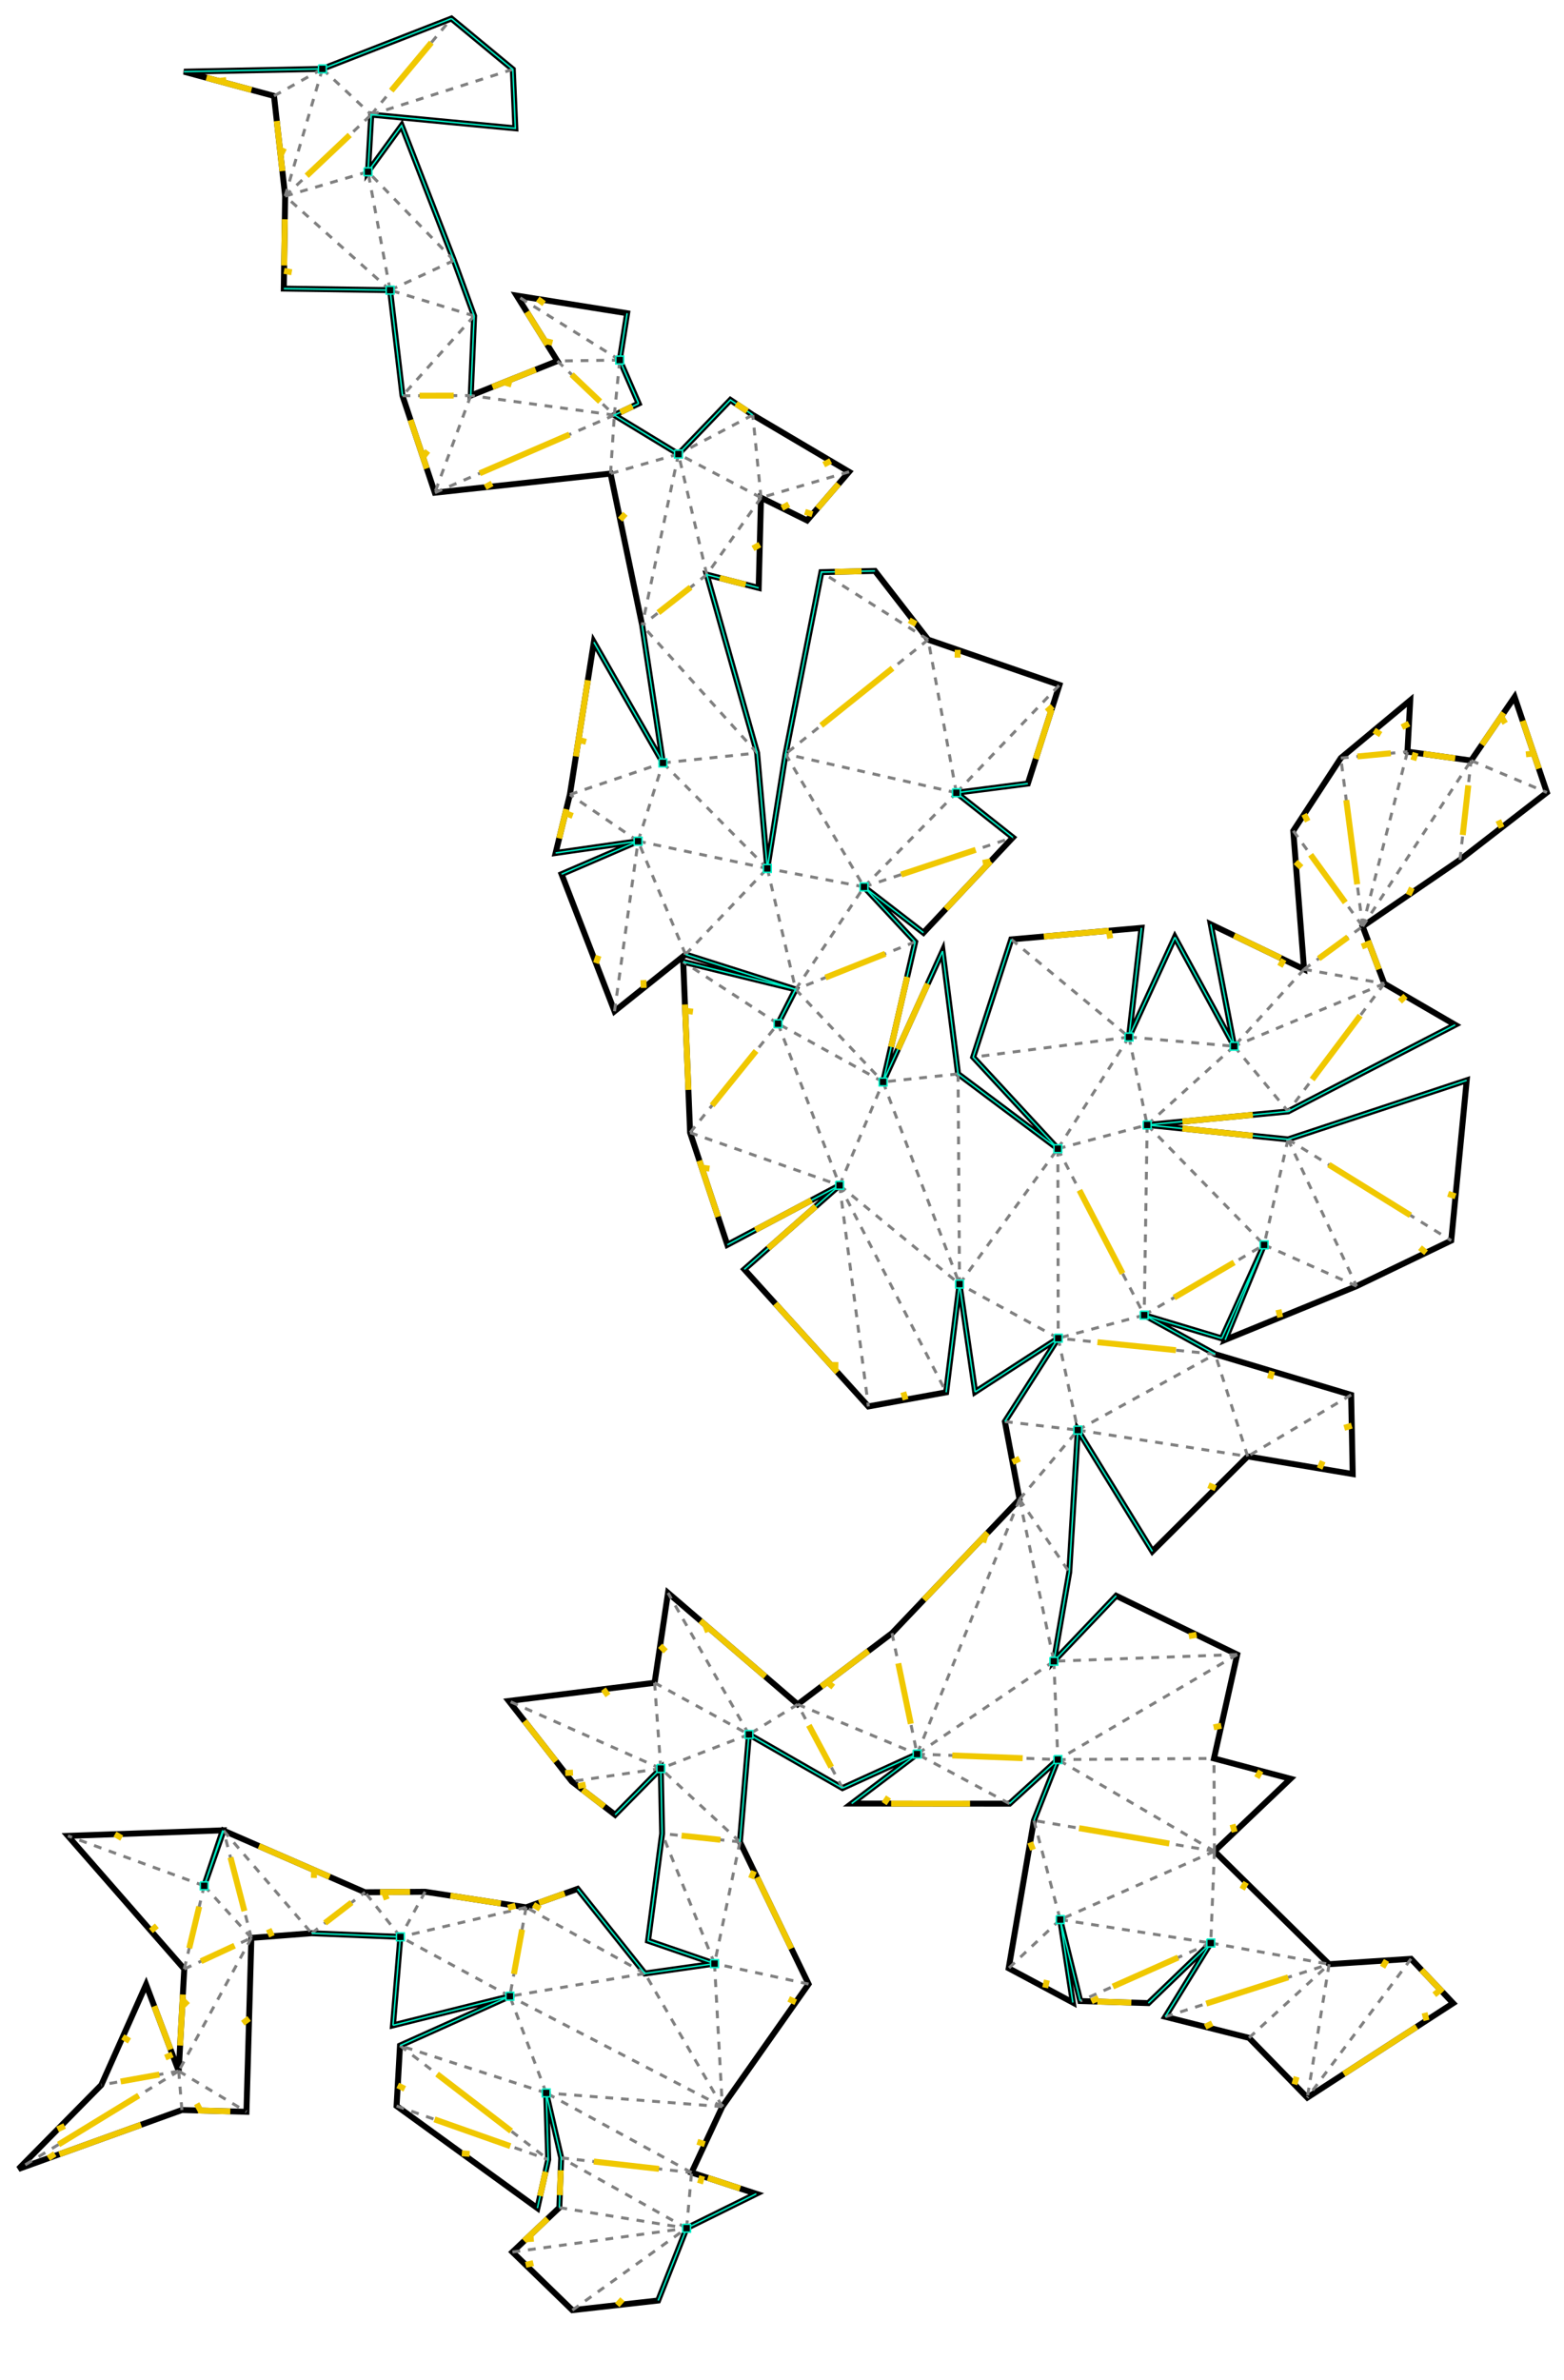 <?xml version="1.0"?>
<svg width="675" height="1027" version="1.1" xmlns="http://www.w3.org/2000/svg" xmlns:xlink="http://www.w3.org/1999/xlink">
  <defs>
  <style type="text/css">
    <![CDATA[
      .b {stroke:rgb(0,0,0);stroke-width:2.567;fill:none}
      .c {stroke:rgb(128,128,128);stroke-width:1.284;stroke-dasharray:3.375, 3.375;}
      .h {stroke:rgb(240,200,0);stroke-width:2.567;}
      .m {stroke:rgb(255,0,0);stroke-width:1.284;}
      .n {stroke:rgb(128,128,128);stroke-width:1.284}
      .t {stroke:rgb(0,128,0);stroke-width:1.284;}
      .tab {stroke:rgb(0,0,255);stroke-width:0.642;fill:none}
      .v {stroke:rgb(0,0,255);stroke-width:1.284;}
      .z {stroke:rgb(0,240,200);stroke-width:0.642;}
    ]]>
  </style>
  </defs>
  <path fill="none" class="b" d=" M 573.637 847.643 L 524.132 798.885 L 556.952 767.617 L 523.936 758.853 L 533.964 714.005 L 481.736 688.654 L 454.836 716.893 L 461.482 678.463 L 465.176 617.14 L 497.349 669.476 L 538.485 628.51 L 583.807 636.111 L 583.138 601.958 L 524.444 584.394 L 493.821 567.536 L 527.305 577.574 L 545.556 537.219 L 528.773 578.206 L 585.482 555.022 L 626.331 535.369 L 633.014 466.208 L 555.878 491.694 L 495.098 485.457 L 555.92 479.637 L 628.049 442.262 L 597.431 424.474 L 588.102 399.78 L 630.101 371.043 L 667.623 341.992 L 653.687 300.779 L 634.902 328.206 L 607.443 324.373 L 608.633 302.226 L 578.68 327.136 L 558.157 358.542 L 562.813 418.297 L 522.549 398.899 L 532.638 451.499 L 507.052 404.446 L 487.256 447.536 L 492.635 400.422 L 436.461 405.393 L 420.008 456.217 L 456.556 495.72 L 413.489 463.447 L 406.799 410.447 L 381.121 466.913 L 394.984 406.452 L 372.891 382.737 L 398.555 402.532 L 437.148 361.413 L 412.768 342.111 L 443.61 338.144 L 457.25 295.582 L 400.587 276.046 L 377.622 246.379 L 354.501 246.909 L 339.026 325.383 L 331.168 374.772 L 326.764 324.956 L 305.029 247.981 L 327.436 253.71 L 328.439 214.766 L 348.322 224.594 L 366.452 203.617 L 324.889 179.059 L 315.231 172.598 L 292.806 195.948 L 265.141 179.134 L 275.632 174.139 L 267.471 155.383 L 270.66 135.179 L 222.986 127.574 L 240.564 155.789 L 203.169 170.707 L 204.629 136.339 L 195.923 112.403 L 173.341 54.164 L 158.818 74.111 L 160.237 49.478 L 222.421 55.375 L 221.322 29.928 L 194.82 8 L 139.139 29.727 L 79.382 30.935 L 118.258 41.402 L 123.069 84.64 L 122.477 124.548 L 168.349 125.219 L 173.712 170.781 L 187.668 212.63 L 263.507 204.374 L 277.151 269.85 L 286.121 329.229 L 256.297 277.106 L 245.955 342.883 L 239.801 368.102 L 275.391 363.009 L 242.376 377.241 L 265.219 436.401 L 295.858 411.895 L 343.395 426.985 L 335.795 441.778 L 343.309 426.941 L 294.873 415.048 L 297.842 488.792 L 313.912 537.194 L 362.361 511.511 L 321.233 547.78 L 374.78 606.942 L 408.348 600.845 L 414.116 554.138 L 420.856 600.714 L 456.707 577.492 L 433.7 613.482 L 440.015 647.01 L 384.974 704.784 L 344.272 735.514 L 288.308 687.4 L 282.512 726.203 L 219.583 734.054 L 246.792 768.776 L 265.471 783.171 L 285.181 763.2 L 285.767 791.253 L 279.696 837.527 L 308.38 847.391 L 278.347 851.648 L 249.267 815.145 L 227.07 823.107 L 183.471 816.389 L 157.513 816.598 L 96.477 789.986 L 88.122 813.819 L 96.16 789.878 L 29.32 792.269 L 79.517 849.714 L 77.135 893.765 L 63.05 856.421 L 43.725 899.762 L 8 936.003 L 78.509 910.573 L 106.362 911.342 L 108.488 836.289 L 134.508 834.291 L 172.799 835.848 L 169.606 874.036 L 220.035 861.465 L 172.631 882.772 L 171.156 908.827 L 231.932 952.915 L 236.61 931.938 L 235.724 903.205 L 242.211 931.21 L 241.398 952.688 L 221.17 971.849 L 247.011 996.943 L 284.037 992.783 L 296.327 961.574 L 326.401 946.721 L 298.47 937.566 L 311.744 909.114 L 348.973 856.209 L 319.337 794.86 L 323.228 748.496 L 363.589 771.643 L 395.809 756.952 L 367.566 778.313 L 435.698 778.369 L 456.556 759.343 L 446.224 785.617 L 435.333 849.385 L 463.021 864.186 L 457.567 828.394 L 466.236 863.546 L 495.616 864.436 L 522.54 838.502 L 502.929 870.328 L 539.057 879.437 L 564.218 905.212 L 627.139 864.477 L 608.972 845.326 L 573.637 847.643" />
  <path class="c" d=" M 524.132 798.885 L 522.54 838.502 M 522.54 838.502 L 573.637 847.643 M 573.637 847.643 L 564.218 905.212 M 539.057 879.437 L 573.637 847.643 M 608.972 845.326 L 564.218 905.212 M 502.929 870.328 L 573.637 847.643 M 522.54 838.502 L 466.236 863.546 M 457.567 828.394 L 522.54 838.502 M 524.132 798.885 L 457.567 828.394 M 457.567 828.394 L 435.333 849.385 M 446.224 785.617 L 457.567 828.394 M 435.698 778.369 L 395.809 756.952 M 395.809 756.952 L 456.556 759.343 M 456.556 759.343 L 523.936 758.853 M 524.132 798.885 L 446.224 785.617 M 454.836 716.893 L 456.556 759.343 M 454.836 716.893 L 395.809 756.952 M 363.589 771.643 L 344.272 735.514 M 344.272 735.514 L 323.228 748.496 M 323.228 748.496 L 285.181 763.2 M 285.181 763.2 L 246.792 768.776 M 285.181 763.2 L 219.583 734.054 M 282.512 726.203 L 323.228 748.496 M 323.228 748.496 L 288.308 687.4 M 344.272 735.514 L 395.809 756.952 M 384.974 704.784 L 395.809 756.952 M 319.337 794.86 L 308.38 847.391 M 308.38 847.391 L 311.744 909.114 M 311.744 909.114 L 235.724 903.205 M 235.724 903.205 L 172.631 882.772 M 172.631 882.772 L 236.61 931.938 M 242.211 931.21 L 298.47 937.566 M 298.47 937.566 L 235.724 903.205 M 235.724 903.205 L 220.035 861.465 M 220.035 861.465 L 172.799 835.848 M 172.799 835.848 L 157.513 816.598 M 183.471 816.389 L 172.799 835.848 M 134.508 834.291 L 157.513 816.598 M 108.488 836.289 L 88.122 813.819 M 88.122 813.819 L 29.32 792.269 M 96.477 789.986 L 134.508 834.291 M 108.488 836.289 L 96.477 789.986 M 108.488 836.289 L 77.135 893.765 M 77.135 893.765 L 106.362 911.342 M 78.509 910.573 L 77.135 893.765 M 77.135 893.765 L 8 936.003 M 77.135 893.765 L 43.725 899.762 M 79.517 849.714 L 88.122 813.819 M 79.517 849.714 L 108.488 836.289 M 171.156 908.827 L 236.61 931.938 M 241.398 952.688 L 296.327 961.574 M 296.327 961.574 L 242.211 931.21 M 221.17 971.849 L 296.327 961.574 M 296.327 961.574 L 298.47 937.566 M 311.744 909.114 L 220.035 861.465 M 227.07 823.107 L 220.035 861.465 M 227.07 823.107 L 172.799 835.848 M 278.347 851.648 L 220.035 861.465 M 278.347 851.648 L 227.07 823.107 M 285.181 763.2 L 282.512 726.203 M 319.337 794.86 L 285.767 791.253 M 319.337 794.86 L 285.181 763.2 M 308.38 847.391 L 285.767 791.253 M 348.973 856.209 L 308.38 847.391 M 311.744 909.114 L 278.347 851.648 M 247.011 996.943 L 296.327 961.574 M 524.132 798.885 L 456.556 759.343 M 524.132 798.885 L 523.936 758.853 M 533.964 714.005 L 456.556 759.343 M 533.964 714.005 L 454.836 716.893 M 440.015 647.01 L 465.176 617.14 M 465.176 617.14 L 524.444 584.394 M 524.444 584.394 L 456.707 577.492 M 456.707 577.492 L 465.176 617.14 M 465.176 617.14 L 538.485 628.51 M 538.485 628.51 L 524.444 584.394 M 493.821 567.536 L 456.707 577.492 M 456.707 577.492 L 414.116 554.138 M 414.116 554.138 L 456.556 495.72 M 456.556 495.72 L 487.256 447.536 M 487.256 447.536 L 420.008 456.217 M 413.489 463.447 L 414.116 554.138 M 433.7 613.482 L 465.176 617.14 M 440.015 647.01 L 461.482 678.463 M 440.015 647.01 L 454.836 716.893 M 440.015 647.01 L 395.809 756.952 M 493.821 567.536 L 545.556 537.219 M 545.556 537.219 L 585.482 555.022 M 583.138 601.958 L 538.485 628.51 M 555.878 491.694 L 626.331 535.369 M 555.878 491.694 L 585.482 555.022 M 555.878 491.694 L 545.556 537.219 M 495.098 485.457 L 532.638 451.499 M 532.638 451.499 L 555.92 479.637 M 495.098 485.457 L 545.556 537.219 M 495.098 485.457 L 493.821 567.536 M 456.556 495.72 L 495.098 485.457 M 487.256 447.536 L 532.638 451.499 M 562.813 418.297 L 588.102 399.78 M 588.102 399.78 L 578.68 327.136 M 578.68 327.136 L 607.443 324.373 M 634.902 328.206 L 667.623 341.992 M 630.101 371.043 L 634.902 328.206 M 558.157 358.542 L 588.102 399.78 M 588.102 399.78 L 607.443 324.373 M 588.102 399.78 L 634.902 328.206 M 597.431 424.474 L 555.92 479.637 M 562.813 418.297 L 597.431 424.474 M 597.431 424.474 L 532.638 451.499 M 562.813 418.297 L 532.638 451.499 M 487.256 447.536 L 495.098 485.457 M 456.556 495.72 L 493.821 567.536 M 456.556 495.72 L 456.707 577.492 M 362.361 511.511 L 381.121 466.913 M 381.121 466.913 L 414.116 554.138 M 362.361 511.511 L 414.116 554.138 M 362.361 511.511 L 408.348 600.845 M 362.361 511.511 L 374.78 606.942 M 381.121 466.913 L 335.795 441.778 M 335.795 441.778 L 294.873 415.048 M 295.858 411.895 L 275.391 363.009 M 275.391 363.009 L 245.955 342.883 M 245.955 342.883 L 286.121 329.229 M 286.121 329.229 L 326.764 324.956 M 326.764 324.956 L 277.151 269.85 M 305.029 247.981 L 277.151 269.85 M 305.029 247.981 L 292.806 195.948 M 292.806 195.948 L 277.151 269.85 M 263.507 204.374 L 265.141 179.134 M 265.141 179.134 L 187.668 212.63 M 173.712 170.781 L 203.169 170.707 M 203.169 170.707 L 187.668 212.63 M 240.564 155.789 L 265.141 179.134 M 265.141 179.134 L 267.471 155.383 M 267.471 155.383 L 240.564 155.789 M 267.471 155.383 L 222.986 127.574 M 204.629 136.339 L 173.712 170.781 M 168.349 125.219 L 123.069 84.64 M 123.069 84.64 L 160.237 49.478 M 160.237 49.478 L 194.82 8 M 160.237 49.478 L 221.322 29.928 M 139.139 29.727 L 160.237 49.478 M 139.139 29.727 L 123.069 84.64 M 123.069 84.64 L 158.818 74.111 M 168.349 125.219 L 158.818 74.111 M 168.349 125.219 L 195.923 112.403 M 195.923 112.403 L 158.818 74.111 M 118.258 41.402 L 139.139 29.727 M 204.629 136.339 L 168.349 125.219 M 265.141 179.134 L 203.169 170.707 M 292.806 195.948 L 263.507 204.374 M 328.439 214.766 L 305.029 247.981 M 328.439 214.766 L 292.806 195.948 M 324.889 179.059 L 292.806 195.948 M 328.439 214.766 L 324.889 179.059 M 366.452 203.617 L 328.439 214.766 M 400.587 276.046 L 339.026 325.383 M 339.026 325.383 L 372.891 382.737 M 372.891 382.737 L 331.168 374.772 M 331.168 374.772 L 286.121 329.229 M 275.391 363.009 L 286.121 329.229 M 275.391 363.009 L 331.168 374.772 M 331.168 374.772 L 343.395 426.985 M 343.395 426.985 L 372.891 382.737 M 372.891 382.737 L 412.768 342.111 M 412.768 342.111 L 339.026 325.383 M 372.891 382.737 L 437.148 361.413 M 412.768 342.111 L 400.587 276.046 M 400.587 276.046 L 354.501 246.909 M 412.768 342.111 L 457.25 295.582 M 436.461 405.393 L 487.256 447.536 M 413.489 463.447 L 381.121 466.913 M 335.795 441.778 L 362.361 511.511 M 297.842 488.792 L 335.795 441.778 M 343.395 426.985 L 381.121 466.913 M 394.984 406.452 L 343.395 426.985 M 295.858 411.895 L 331.168 374.772 M 265.219 436.401 L 275.391 363.009 M 297.842 488.792 L 362.361 511.511" />
  <path class="z" fill="none" d=" M 502.929 870.328 L 522.54 838.502 L 495.616 864.436 M 502.929 870.328 L 522.54 838.502 L 495.616 864.436 M 466.236 863.546 L 457.567 828.394 L 463.021 864.186 M 466.236 863.546 L 457.567 828.394 L 463.021 864.186 M 446.224 785.617 L 456.556 759.343 L 435.698 778.369 M 446.224 785.617 L 456.556 759.343 L 435.698 778.369 M 367.566 778.313 L 395.809 756.952 L 363.589 771.643 M 367.566 778.313 L 395.809 756.952 L 363.589 771.643 M 363.589 771.643 L 323.228 748.496 L 319.337 794.86 M 363.589 771.643 L 323.228 748.496 L 319.337 794.86 M 326.401 946.721 L 296.327 961.574 L 284.037 992.783 M 326.401 946.721 L 296.327 961.574 L 284.037 992.783 M 241.398 952.688 L 242.211 931.21 L 235.724 903.205 L 236.61 931.938 L 231.932 952.915 M 241.398 952.688 L 242.211 931.21 L 235.724 903.205 L 236.61 931.938 L 231.932 952.915 M 172.631 882.772 L 220.035 861.465 L 169.606 874.036 M 172.631 882.772 L 220.035 861.465 L 169.606 874.036 M 169.606 874.036 L 172.799 835.848 L 134.508 834.291 M 169.606 874.036 L 172.799 835.848 L 134.508 834.291 M 96.16 789.878 L 88.122 813.819 L 96.477 789.986 M 96.16 789.878 L 88.122 813.819 L 96.477 789.986 M 249.267 815.145 L 278.347 851.648 L 308.38 847.391 L 279.696 837.527 L 285.767 791.253 M 249.267 815.145 L 278.347 851.648 L 308.38 847.391 L 279.696 837.527 L 285.767 791.253 M 285.767 791.253 L 285.181 763.2 L 265.471 783.171 M 285.767 791.253 L 285.181 763.2 L 265.471 783.171 M 433.7 613.482 L 456.707 577.492 L 420.856 600.714 M 433.7 613.482 L 456.707 577.492 L 420.856 600.714 M 420.856 600.714 L 414.116 554.138 L 408.348 600.845 M 420.856 600.714 L 414.116 554.138 L 408.348 600.845 M 321.233 547.78 L 362.361 511.511 L 313.912 537.194 M 321.233 547.78 L 362.361 511.511 L 313.912 537.194 M 294.873 415.048 L 343.309 426.941 L 335.795 441.778 L 343.395 426.985 L 295.858 411.895 M 294.873 415.048 L 343.309 426.941 L 335.795 441.778 L 343.395 426.985 L 295.858 411.895 M 242.376 377.241 L 275.391 363.009 L 239.801 368.102 M 242.376 377.241 L 275.391 363.009 L 239.801 368.102 M 256.297 277.106 L 286.121 329.229 L 277.151 269.85 M 256.297 277.106 L 286.121 329.229 L 277.151 269.85 M 173.712 170.781 L 168.349 125.219 L 122.477 124.548 M 173.712 170.781 L 168.349 125.219 L 122.477 124.548 M 79.382 30.935 L 139.139 29.727 L 194.82 8 M 79.382 30.935 L 139.139 29.727 L 194.82 8 M 194.82 8 L 221.322 29.928 L 222.421 55.375 L 160.237 49.478 L 158.818 74.111 L 173.341 54.164 L 195.923 112.403 L 204.629 136.339 L 203.169 170.707 M 194.82 8 L 221.322 29.928 L 222.421 55.375 L 160.237 49.478 L 158.818 74.111 L 173.341 54.164 L 195.923 112.403 L 204.629 136.339 L 203.169 170.707 M 270.66 135.179 L 267.471 155.383 L 275.632 174.139 M 270.66 135.179 L 267.471 155.383 L 275.632 174.139 M 275.632 174.139 L 265.141 179.134 L 292.806 195.948 L 315.231 172.598 L 324.889 179.059 M 275.632 174.139 L 265.141 179.134 L 292.806 195.948 L 315.231 172.598 L 324.889 179.059 M 327.436 253.71 L 305.029 247.981 L 326.764 324.956 L 331.168 374.772 L 339.026 325.383 L 354.501 246.909 L 377.622 246.379 M 327.436 253.71 L 305.029 247.981 L 326.764 324.956 L 331.168 374.772 L 339.026 325.383 L 354.501 246.909 L 377.622 246.379 M 443.61 338.144 L 412.768 342.111 L 437.148 361.413 M 443.61 338.144 L 412.768 342.111 L 437.148 361.413 M 398.555 402.532 L 372.891 382.737 L 394.984 406.452 M 398.555 402.532 L 372.891 382.737 L 394.984 406.452 M 394.984 406.452 L 381.121 466.913 L 406.799 410.447 M 394.984 406.452 L 381.121 466.913 L 406.799 410.447 M 406.799 410.447 L 413.489 463.447 L 456.556 495.72 L 420.008 456.217 L 436.461 405.393 M 406.799 410.447 L 413.489 463.447 L 456.556 495.72 L 420.008 456.217 L 436.461 405.393 M 492.635 400.422 L 487.256 447.536 L 507.052 404.446 M 492.635 400.422 L 487.256 447.536 L 507.052 404.446 M 507.052 404.446 L 532.638 451.499 L 522.549 398.899 M 507.052 404.446 L 532.638 451.499 L 522.549 398.899 M 628.049 442.262 L 555.92 479.637 L 495.098 485.457 L 555.878 491.694 L 633.014 466.208 M 628.049 442.262 L 555.92 479.637 L 495.098 485.457 L 555.878 491.694 L 633.014 466.208 M 528.773 578.206 L 545.556 537.219 L 527.305 577.574 M 528.773 578.206 L 545.556 537.219 L 527.305 577.574 M 527.305 577.574 L 493.821 567.536 L 524.444 584.394 M 527.305 577.574 L 493.821 567.536 L 524.444 584.394 M 497.349 669.476 L 465.176 617.14 L 461.482 678.463 M 497.349 669.476 L 465.176 617.14 L 461.482 678.463 M 461.482 678.463 L 454.836 716.893 L 481.736 688.654 M 461.482 678.463 L 454.836 716.893 L 481.736 688.654" />
  <path class="z" d=" M 520.853 836.814 L 524.228 836.814 L 524.228 840.189 L 520.853 840.189 L 520.853 836.814 M 520.853 836.814 L 524.228 836.814 L 524.228 840.189 L 520.853 840.189 L 520.853 836.814 M 455.879 826.707 L 459.254 826.707 L 459.254 830.082 L 455.879 830.082 L 455.879 826.707 M 455.879 826.707 L 459.254 826.707 L 459.254 830.082 L 455.879 830.082 L 455.879 826.707 M 454.868 757.656 L 458.243 757.656 L 458.243 761.031 L 454.868 761.031 L 454.868 757.656 M 454.868 757.656 L 458.243 757.656 L 458.243 761.031 L 454.868 761.031 L 454.868 757.656 M 394.121 755.265 L 397.496 755.265 L 397.496 758.64 L 394.121 758.64 L 394.121 755.265 M 394.121 755.265 L 397.496 755.265 L 397.496 758.64 L 394.121 758.64 L 394.121 755.265 M 321.54 746.808 L 324.915 746.808 L 324.915 750.183 L 321.54 750.183 L 321.54 746.808 M 321.54 746.808 L 324.915 746.808 L 324.915 750.183 L 321.54 750.183 L 321.54 746.808 M 294.64 959.886 L 298.015 959.886 L 298.015 963.261 L 294.64 963.261 L 294.64 959.886 M 294.64 959.886 L 298.015 959.886 L 298.015 963.261 L 294.64 963.261 L 294.64 959.886 M 234.037 901.517 L 237.412 901.517 L 237.412 904.892 L 234.037 904.892 L 234.037 901.517 M 234.037 901.517 L 237.412 901.517 L 237.412 904.892 L 234.037 904.892 L 234.037 901.517 M 218.347 859.777 L 221.722 859.777 L 221.722 863.152 L 218.347 863.152 L 218.347 859.777 M 218.347 859.777 L 221.722 859.777 L 221.722 863.152 L 218.347 863.152 L 218.347 859.777 M 171.111 834.16 L 174.486 834.16 L 174.486 837.535 L 171.111 837.535 L 171.111 834.16 M 171.111 834.16 L 174.486 834.16 L 174.486 837.535 L 171.111 837.535 L 171.111 834.16 M 86.435 812.131 L 89.81 812.131 L 89.81 815.506 L 86.435 815.506 L 86.435 812.131 M 86.435 812.131 L 89.81 812.131 L 89.81 815.506 L 86.435 815.506 L 86.435 812.131 M 306.692 845.704 L 310.067 845.704 L 310.067 849.079 L 306.692 849.079 L 306.692 845.704 M 306.692 845.704 L 310.067 845.704 L 310.067 849.079 L 306.692 849.079 L 306.692 845.704 M 283.493 761.513 L 286.868 761.513 L 286.868 764.888 L 283.493 764.888 L 283.493 761.513 M 283.493 761.513 L 286.868 761.513 L 286.868 764.888 L 283.493 764.888 L 283.493 761.513 M 455.02 575.804 L 458.395 575.804 L 458.395 579.179 L 455.02 579.179 L 455.02 575.804 M 455.02 575.804 L 458.395 575.804 L 458.395 579.179 L 455.02 579.179 L 455.02 575.804 M 412.428 552.451 L 415.803 552.451 L 415.803 555.826 L 412.428 555.826 L 412.428 552.451 M 412.428 552.451 L 415.803 552.451 L 415.803 555.826 L 412.428 555.826 L 412.428 552.451 M 360.673 509.824 L 364.048 509.824 L 364.048 513.199 L 360.673 513.199 L 360.673 509.824 M 360.673 509.824 L 364.048 509.824 L 364.048 513.199 L 360.673 513.199 L 360.673 509.824 M 334.107 440.09 L 337.482 440.09 L 337.482 443.465 L 334.107 443.465 L 334.107 440.09 M 334.107 440.09 L 337.482 440.09 L 337.482 443.465 L 334.107 443.465 L 334.107 440.09 M 273.704 361.321 L 277.079 361.321 L 277.079 364.696 L 273.704 364.696 L 273.704 361.321 M 273.704 361.321 L 277.079 361.321 L 277.079 364.696 L 273.704 364.696 L 273.704 361.321 M 284.434 327.541 L 287.809 327.541 L 287.809 330.916 L 284.434 330.916 L 284.434 327.541 M 284.434 327.541 L 287.809 327.541 L 287.809 330.916 L 284.434 330.916 L 284.434 327.541 M 166.661 123.532 L 170.036 123.532 L 170.036 126.907 L 166.661 126.907 L 166.661 123.532 M 166.661 123.532 L 170.036 123.532 L 170.036 126.907 L 166.661 126.907 L 166.661 123.532 M 137.452 28.04 L 140.827 28.04 L 140.827 31.415 L 137.452 31.415 L 137.452 28.04 M 137.452 28.04 L 140.827 28.04 L 140.827 31.415 L 137.452 31.415 L 137.452 28.04 M 157.131 72.424 L 160.506 72.424 L 160.506 75.799 L 157.131 75.799 L 157.131 72.424 M 157.131 72.424 L 160.506 72.424 L 160.506 75.799 L 157.131 75.799 L 157.131 72.424 M 265.784 153.695 L 269.159 153.695 L 269.159 157.07 L 265.784 157.07 L 265.784 153.695 M 265.784 153.695 L 269.159 153.695 L 269.159 157.07 L 265.784 157.07 L 265.784 153.695 M 291.119 194.261 L 294.494 194.261 L 294.494 197.636 L 291.119 197.636 L 291.119 194.261 M 291.119 194.261 L 294.494 194.261 L 294.494 197.636 L 291.119 197.636 L 291.119 194.261 M 329.481 373.085 L 332.856 373.085 L 332.856 376.46 L 329.481 376.46 L 329.481 373.085 M 329.481 373.085 L 332.856 373.085 L 332.856 376.46 L 329.481 376.46 L 329.481 373.085 M 411.08 340.423 L 414.455 340.423 L 414.455 343.798 L 411.08 343.798 L 411.08 340.423 M 411.08 340.423 L 414.455 340.423 L 414.455 343.798 L 411.08 343.798 L 411.08 340.423 M 371.204 381.049 L 374.579 381.049 L 374.579 384.424 L 371.204 384.424 L 371.204 381.049 M 371.204 381.049 L 374.579 381.049 L 374.579 384.424 L 371.204 384.424 L 371.204 381.049 M 379.433 465.226 L 382.808 465.226 L 382.808 468.601 L 379.433 468.601 L 379.433 465.226 M 379.433 465.226 L 382.808 465.226 L 382.808 468.601 L 379.433 468.601 L 379.433 465.226 M 454.868 494.033 L 458.243 494.033 L 458.243 497.408 L 454.868 497.408 L 454.868 494.033 M 454.868 494.033 L 458.243 494.033 L 458.243 497.408 L 454.868 497.408 L 454.868 494.033 M 485.568 445.849 L 488.943 445.849 L 488.943 449.224 L 485.568 449.224 L 485.568 445.849 M 485.568 445.849 L 488.943 445.849 L 488.943 449.224 L 485.568 449.224 L 485.568 445.849 M 530.95 449.812 L 534.325 449.812 L 534.325 453.187 L 530.95 453.187 L 530.95 449.812 M 530.95 449.812 L 534.325 449.812 L 534.325 453.187 L 530.95 453.187 L 530.95 449.812 M 493.411 483.769 L 496.786 483.769 L 496.786 487.144 L 493.411 487.144 L 493.411 483.769 M 493.411 483.769 L 496.786 483.769 L 496.786 487.144 L 493.411 487.144 L 493.411 483.769 M 543.868 535.532 L 547.243 535.532 L 547.243 538.907 L 543.868 538.907 L 543.868 535.532 M 543.868 535.532 L 547.243 535.532 L 547.243 538.907 L 543.868 538.907 L 543.868 535.532 M 492.134 565.849 L 495.509 565.849 L 495.509 569.224 L 492.134 569.224 L 492.134 565.849 M 492.134 565.849 L 495.509 565.849 L 495.509 569.224 L 492.134 569.224 L 492.134 565.849 M 463.489 615.452 L 466.864 615.452 L 466.864 618.827 L 463.489 618.827 L 463.489 615.452 M 463.489 615.452 L 466.864 615.452 L 466.864 618.827 L 463.489 618.827 L 463.489 615.452 M 453.148 715.205 L 456.523 715.205 L 456.523 718.58 L 453.148 718.58 L 453.148 715.205 M 453.148 715.205 L 456.523 715.205 L 456.523 718.58 L 453.148 718.58 L 453.148 715.205" />
  <path class="h" d=" M 520.606 864.656 L 555.96 853.314 M 508.464 844.763 L 480.312 857.285 M 473.581 863.769 L 488.271 864.214 M 504.655 795.568 L 465.701 788.934 M 418.665 778.355 L 384.599 778.327 M 358.759 762.611 L 349.101 744.546 M 354.448 727.832 L 374.799 712.466 M 387.683 717.826 L 393.1 743.91 M 410.996 757.55 L 441.369 758.745 M 398.735 690.34 L 426.255 661.453 M 507.51 582.669 L 473.642 579.218 M 506.755 559.957 L 532.622 544.799 M 573.491 502.613 L 608.718 524.451 M 587.053 438.264 L 566.297 465.846 M 569.135 413.667 L 581.78 404.409 M 595.098 418.3 L 590.434 405.953 M 585.746 381.619 L 581.035 345.297 M 585.871 326.445 L 600.253 325.064 M 614.308 325.331 L 628.038 327.248 M 639.598 321.349 L 648.991 307.636 M 657.171 311.082 L 664.139 331.688 M 631.301 360.334 L 633.702 338.915 M 565.644 368.851 L 580.616 389.47 M 532.615 403.748 L 552.747 413.447 M 510.304 484.002 L 540.714 481.092 M 510.293 487.016 L 540.683 490.135 M 465.872 513.674 L 484.505 549.582 M 352.079 520.578 L 331.515 538.713 M 334.62 562.571 L 361.393 592.151 M 350.248 517.932 L 326.024 530.773 M 301.859 500.892 L 309.894 525.094 M 307.33 477.038 L 326.306 453.531 M 297.1 470.356 L 295.616 433.484 M 382.087 411.585 L 356.292 421.851 M 391.518 421.567 L 384.587 451.798 M 400.379 424.564 L 387.54 452.797 M 408.203 392.253 L 427.5 371.693 M 388.956 377.406 L 421.084 366.744 M 447.02 327.503 L 453.84 306.223 M 385.197 288.38 L 354.416 313.048 M 371.842 246.512 L 360.281 246.777 M 352.855 219.35 L 361.919 208.861 M 317.645 174.213 L 322.474 177.444 M 267.764 177.885 L 273.009 175.387 M 246.708 161.625 L 258.997 173.298 M 245.773 187.508 L 207.037 204.256 M 184.179 202.168 L 177.201 181.243 M 181.076 170.762 L 195.805 170.725 M 212.518 166.977 L 231.215 159.519 M 227.381 134.628 L 236.169 148.735 M 122.625 114.571 L 122.921 94.617 M 132.361 75.85 L 150.945 58.269 M 168.883 39.108 L 186.174 18.369 M 119.461 52.211 L 121.866 73.831 M 89.101 33.552 L 108.539 38.785 M 298.06 253.448 L 284.12 264.383 M 321.834 252.278 L 310.631 249.413 M 248.54 326.439 L 253.712 293.55 M 244.416 349.188 L 241.34 361.797 M 450.505 404.151 L 478.592 401.665 M 330.281 723.486 L 302.299 699.429 M 226.385 742.735 L 239.99 760.096 M 260.801 779.572 L 251.462 772.375 M 243.717 817.136 L 232.619 821.117 M 225.311 832.696 L 221.794 851.875 M 194.371 818.068 L 216.171 821.428 M 164.003 816.546 L 176.982 816.441 M 142.254 809.945 L 111.736 796.639 M 105.485 824.714 L 99.479 801.562 M 81.668 840.74 L 85.971 822.793 M 86.76 846.357 L 101.246 839.645 M 78.922 860.726 L 77.731 882.752 M 73.614 884.429 L 66.571 865.757 M 68.783 895.264 L 52.078 898.263 M 59.852 904.324 L 25.284 925.444 M 25.627 929.646 L 60.882 916.93 M 99.399 911.15 L 85.472 910.765 M 140.26 829.868 L 151.762 821.021 M 188.626 895.064 L 220.616 919.646 M 233.101 947.671 L 235.441 937.182 M 241.601 947.318 L 242.008 936.579 M 256.276 932.799 L 284.405 935.977 M 305.453 939.855 L 319.418 944.432 M 236.341 957.478 L 226.227 967.059 M 187.52 914.605 L 220.247 926.16 M 341.564 840.872 L 326.746 810.197 M 310.945 793.958 L 294.16 792.155 M 613.514 850.114 L 622.597 859.69 M 611.409 874.661 L 579.949 895.028" />
  <path class="h" d=" M 628.176 516.274 L 624.981 515.187 M 615.475 540.592 L 612.866 538.451 M 552.518 568.499 L 551.785 565.204 M 549.02 591.748 L 548.09 594.993 M 583.398 615.221 L 580.161 616.178 M 569.539 633.718 L 570.868 630.616 M 524.669 642.269 L 521.56 640.956 M 516.422 705.49 L 513.103 706.105 M 527.093 744.734 L 523.788 745.419 M 544.131 764.214 L 542.445 767.137 M 532.855 790.575 L 531.941 787.326 M 537.801 812.347 L 536.1 815.262 M 520.148 874.669 L 523.16 873.147 M 558.656 899.514 L 559.592 896.271 M 615.655 871.912 L 614.833 868.639 M 621.651 858.693 L 619.029 860.817 M 598.398 846.02 L 596.71 848.942 M 471.057 863.692 L 474.089 862.209 M 451.098 857.813 L 451.823 854.516 M 444.606 795.093 L 445.83 798.238 M 381.592 778.325 L 383.461 775.515 M 356.98 725.92 L 359.616 728.027 M 304.314 701.161 L 305.566 704.295 M 284.897 710.239 L 287.286 712.623 M 260.421 728.959 L 262.398 731.694 M 243.934 765.128 L 247.305 764.971 M 249.455 770.828 L 252.755 770.123 M 230.234 821.972 L 233.107 823.744 M 222.49 822.401 L 219.232 823.283 M 165.761 816.532 L 166.916 819.703 M 135.585 807.037 L 135.451 810.41 M 117.372 835.607 L 115.966 832.539 M 107.503 871.073 L 104.799 873.093 M 78.643 865.874 L 81.04 863.498 M 74.435 886.606 L 71.333 887.935 M 52.98 879.004 L 55.86 880.764 M 86.529 910.794 L 84.899 907.839 M 24.848 918.912 L 27.889 917.449 M 20.869 931.362 L 23.675 929.487 M 65.126 833.245 L 67.704 831.067 M 49.614 791.543 L 52.535 793.233 M 171.66 899.932 L 174.687 901.424 M 199.322 929.26 L 202.689 929.502 M 226.994 966.332 L 230.361 966.101 M 226.883 977.397 L 230.173 976.647 M 266.389 994.766 L 268.65 992.26 M 303.053 939.068 L 302.087 942.302 M 304.186 925.314 L 300.974 924.277 M 343.44 864.071 L 340.393 862.621 M 325.438 807.489 L 324.111 810.593 M 425.32 662.434 L 424.314 665.656 M 436.993 630.964 L 440.023 629.478 M 390.845 604.024 L 389.852 600.798 M 360.484 591.147 L 360.564 587.773 M 302.859 503.904 L 306.207 504.332 M 295.722 436.139 L 299.064 436.609 M 277.825 426.319 L 277.695 422.946 M 257.2 415.633 L 258.303 412.443 M 244 350.896 L 247.148 352.111 M 249.67 319.251 L 252.926 320.142 M 267.649 224.253 L 269.891 221.731 M 327.917 235.021 L 324.98 236.684 M 337.466 219.227 L 340.437 217.627 M 350.634 221.918 L 347.422 220.883 M 358.512 198.926 L 355.526 200.499 M 395.36 269.293 L 392.4 267.671 M 413.318 280.435 L 413.288 283.81 M 454.291 304.814 L 451.78 307.07 M 427.462 371.733 L 424.153 372.4 M 478.536 401.67 L 479.167 404.985 M 554.079 414.089 L 552.401 417.017 M 590.92 407.239 L 587.779 408.474 M 606.593 429.797 L 604.187 432.163 M 607.908 386.228 L 609.332 383.168 M 648.072 357.129 L 646.673 354.058 M 661.932 325.163 L 658.578 325.541 M 647.892 309.24 L 649.633 312.131 M 610.945 324.862 L 609.961 328.09 M 608.093 312.28 L 605.08 313.802 M 593.055 315.181 L 595.899 316.998 M 562.829 351.393 L 564.391 354.384 M 559.203 371.967 L 561.635 374.307 M 209.41 210.263 L 212.357 208.618 M 182.548 197.277 L 184.618 194.611 M 217.52 164.982 L 220.756 165.943 M 235.141 147.085 L 238.41 147.924 M 232.094 129.027 L 234.8 131.043 M 122.591 116.897 L 125.911 117.501 M 121.104 66.984 L 122.575 63.947 M 94.302 34.952 L 97.654 34.562" />
</svg>
